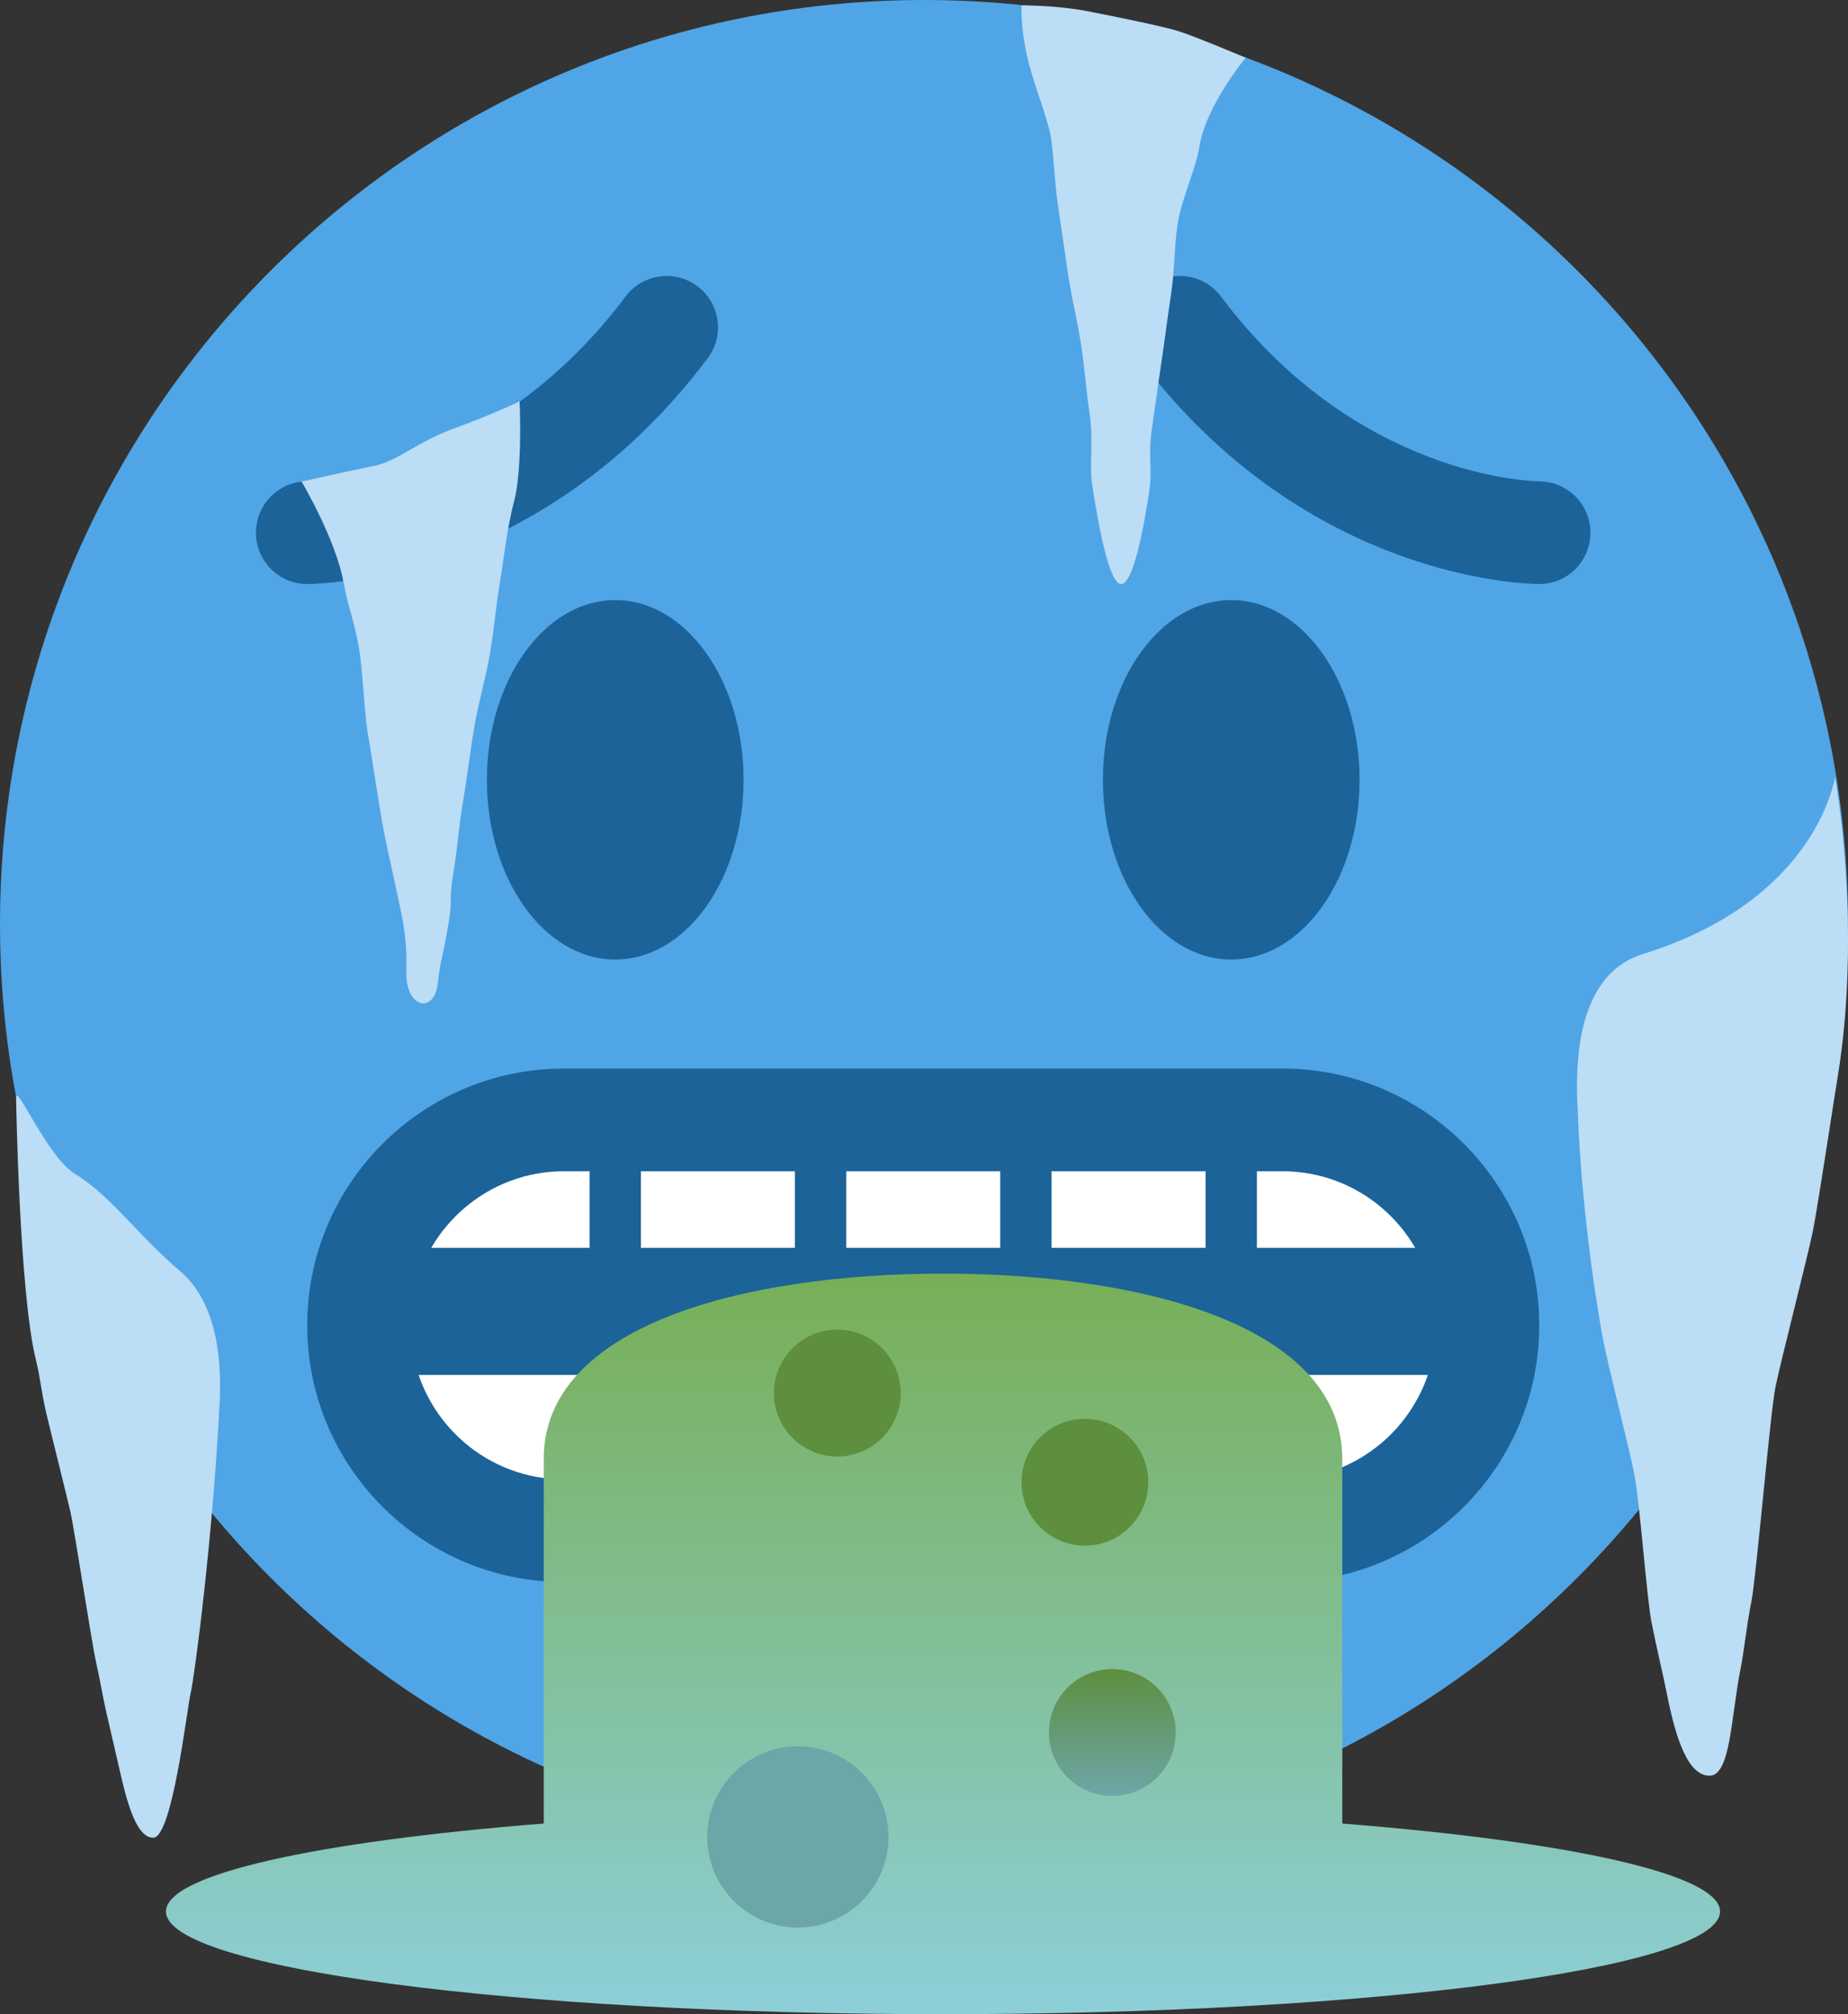 <svg version="1.1" xmlns="http://www.w3.org/2000/svg" xmlns:xlink="http://www.w3.org/1999/xlink" width="36" height="39.229"><rect width="100%" height="100%" fill="#333333" stroke="none"/><defs><linearGradient x1="240.37" y1="186.806" x2="240.37" y2="201.229" gradientUnits="userSpaceOnUse" id="color-1"><stop offset="0" stop-color="#77af57"/><stop offset="1" stop-color="#8dcfd8"/></linearGradient><linearGradient x1="243.669" y1="194.508" x2="243.669" y2="196.978" gradientUnits="userSpaceOnUse" id="color-2"><stop offset="0" stop-color="#5d8f3f"/><stop offset="1" stop-color="#6da6a8"/></linearGradient></defs><g transform="translate(-222,-162)"><g data-paper-data="{&quot;isPaintingLayer&quot;:true}" fill="none" fill-rule="nonzero" stroke="none" stroke-width="none" stroke-linecap="butt" stroke-linejoin="miter" stroke-miterlimit="10" stroke-dasharray="" stroke-dashoffset="0" font-family="none" font-weight="none" font-size="none" text-anchor="none" style="mix-blend-mode: normal"><path d="M222,180c0,-9.941 8.059,-18 18,-18c9.941,0 18,8.059 18,18c0,9.941 -8.059,18 -18,18c-9.941,0 -18,-8.059 -18,-18z" fill="#50a5e6" stroke-width="1"/><path d="M231.485,177.188c0,-1.933 1.119,-3.5 2.5,-3.5c1.381,0 2.5,1.567 2.5,3.5c0,1.933 -1.119,3.5 -2.5,3.5c-1.381,0 -2.5,-1.567 -2.5,-3.5z" fill="#1c6399" stroke-width="1"/><path d="M243.485,177.188c0,-1.933 1.119,-3.5 2.5,-3.5c1.381,0 2.5,1.567 2.5,3.5c0,1.933 -1.119,3.5 -2.5,3.5c-1.381,0 -2.5,-1.567 -2.5,-3.5z" fill="#1c6399" stroke-width="1"/><path d="M246.985,183.833c2.209,0 4,1.791 4,4c0,2.209 -1.791,4 -4,4h-14c-2.209,0 -4,-1.791 -4,-4c0,-2.209 1.791,-4 4,-4z" data-paper-data="{&quot;origPos&quot;:null}" fill="#ffffff" stroke-width="1"/><path d="M257.798,182.98c-0.08,0.485 -0.379,2.472 -0.479,2.979c-0.098,0.499 -0.637,2.576 -0.734,3.067c-0.102,0.515 -0.373,3.692 -0.465,4.156c-0.111,0.562 -0.133,0.92 -0.218,1.349c-0.183,0.928 -0.19,2.053 -0.599,2.053c-0.408,0 -0.648,-0.669 -0.832,-1.598c-0.085,-0.43 -0.189,-0.835 -0.3,-1.398c-0.092,-0.467 -0.228,-2.341 -0.333,-2.873c-0.095,-0.483 -0.502,-2.082 -0.602,-2.589c-0.099,-0.5 -0.417,-2.417 -0.497,-4.392c-0.023,-0.572 -0.196,-2.697 1.265,-3.152c3.706,-1.154 3.752,-3.839 3.752,-3.394c0,0.001 0.52,2.895 0.042,5.792zM222.702,188.497c0.076,0.303 0.11,0.64 0.19,0.987c0.073,0.315 0.403,1.627 0.479,1.958c0.075,0.326 0.424,2.599 0.496,2.913c0.08,0.345 0.13,0.674 0.2,0.976l0.225,0.977c0.14,0.606 0.321,1.484 0.693,1.484c0.372,0 0.654,-2.492 0.73,-2.823c0.076,-0.326 0.426,-2.969 0.562,-5.625c0.032,-0.62 0.034,-1.907 -0.776,-2.594c-0.81,-0.687 -1.35,-1.469 -2.04,-1.887c-0.535,-0.324 -1.148,-1.778 -1.148,-1.488c0,0.001 0.062,3.822 0.389,5.122z" fill="#bbddf5" stroke-width="1"/><path d="M227.986,173.375c-0.552,0 -1,-0.448 -1,-1c0,-0.551 0.445,-0.998 0.996,-1c0.156,-0.002 3.569,-0.086 6.205,-3.6c0.331,-0.44 0.957,-0.532 1.4,-0.2c0.442,0.331 0.531,0.958 0.2,1.4c-3.263,4.35 -7.617,4.4 -7.801,4.4zM251.986,173.375c-0.184,0 -4.537,-0.05 -7.8,-4.4c-0.332,-0.442 -0.242,-1.069 0.2,-1.4c0.441,-0.333 1.067,-0.242 1.399,0.2c2.641,3.521 6.062,3.599 6.206,3.6c0.55,0.006 0.994,0.456 0.991,1.005c-0.002,0.551 -0.446,0.995 -0.996,0.995z" fill="#1c6399" stroke-width="1"/><path d="M246.266,163.125c0,0 -0.991,-0.421 -1.317,-0.521c-0.287,-0.088 -1.193,-0.276 -1.753,-0.384c-0.625,-0.121 -1.294,-0.115 -1.294,-0.115c0,0 -0.03,0.402 0.114,1.025c0.116,0.502 0.404,1.198 0.458,1.559c0.059,0.391 0.068,0.855 0.141,1.348c0.064,0.426 0.128,0.88 0.197,1.342c0.067,0.446 0.182,0.894 0.249,1.341c0.07,0.464 0.102,0.925 0.167,1.353c0.074,0.496 -0.01,0.978 0.049,1.371c0.121,0.806 0.333,1.932 0.562,1.932c0.229,0 0.431,-1.019 0.552,-1.828c0.059,-0.391 -0.027,-0.695 0.047,-1.188c0.064,-0.426 0.118,-0.85 0.188,-1.312c0.067,-0.446 0.121,-0.882 0.188,-1.328c0.07,-0.464 0.061,-0.916 0.125,-1.344c0.074,-0.496 0.363,-1.107 0.422,-1.5c0.119,-0.806 0.905,-1.751 0.905,-1.751zM227.875,171.379c0,0 0.731,-0.164 1.427,-0.309c0.453,-0.094 0.812,-0.459 1.553,-0.729c0.771,-0.281 1.267,-0.524 1.267,-0.524c0,0 0.063,1.305 -0.109,1.956c-0.139,0.525 -0.212,1.203 -0.276,1.58c-0.07,0.408 -0.109,0.889 -0.197,1.404c-0.076,0.445 -0.216,0.91 -0.299,1.394c-0.08,0.467 -0.144,1.014 -0.224,1.481c-0.083,0.485 -0.105,0.902 -0.182,1.349c-0.089,0.518 -0.022,0.57 -0.093,0.98c-0.145,0.843 -0.165,0.727 -0.212,1.186c-0.047,0.459 -0.394,0.516 -0.544,0.18c-0.15,-0.336 0.009,-0.521 -0.136,-1.367c-0.07,-0.408 -0.327,-1.487 -0.41,-1.97c-0.08,-0.467 -0.188,-1.199 -0.268,-1.666c-0.083,-0.485 -0.104,-1.267 -0.181,-1.715c-0.089,-0.518 -0.225,-0.838 -0.295,-1.248c-0.145,-0.841 -0.821,-1.982 -0.821,-1.982z" fill="#bbddf5" stroke-width="1"/><path d="M251.985,187.812c0,2.757 -2.243,5 -5,5h-14c-2.757,0 -5,-2.243 -5,-5c0,-2.757 2.243,-5 5,-5h14c2.757,0 5,2.243 5,5zM246.485,184.812v2.5h3.449c-0.239,-1.416 -1.466,-2.5 -2.949,-2.5zM242.485,184.812v2.5h3v-2.5zM238.485,184.812v2.5h3v-2.5zM234.485,184.812v2.5h3v-2.5zM230.035,187.312h3.45v-2.5h-0.5c-1.483,0 -2.71,1.085 -2.95,2.5zM233.485,190.812v-2.5h-3.449c0.239,1.416 1.466,2.5 2.949,2.5zM237.485,190.812v-2.5h-3v2.5zM241.485,190.812v-2.5h-3v2.5zM245.485,190.812v-2.5h-3v2.5zM249.934,188.312h-3.449v2.5h0.5c1.483,0 2.71,-1.084 2.949,-2.5z" data-paper-data="{&quot;origPos&quot;:null}" fill="#1c6399" stroke-width="1"/><path d="M229.32,188.779v-2.476h21.275v2.476z" data-paper-data="{&quot;origPos&quot;:null}" fill="#1c6399" stroke-width="0"/><path d="M255.507,199.229c0,1.105 -6.777,2 -15.137,2c-8.36,0 -15.137,-0.895 -15.137,-2c0,-0.728 2.956,-1.364 7.359,-1.713v-7.101c0,-2.592 3.889,-3.609 7.778,-3.609c3.889,0 7.778,1.016 7.778,3.609v7.101c4.403,0.349 7.359,0.985 7.359,1.713z" data-paper-data="{&quot;origPos&quot;:null}" fill="url(#color-1)" stroke-width="1"/><path d="M237.076,189.132c0,-0.682 0.553,-1.235 1.235,-1.235c0.682,0 1.235,0.553 1.235,1.235c0,0.682 -0.553,1.235 -1.235,1.235c-0.682,0 -1.235,-0.553 -1.235,-1.235z" data-paper-data="{&quot;origPos&quot;:null}" fill="#5d8f3f" stroke-width="1"/><path d="M241.899,190.869c0,-0.682 0.553,-1.235 1.235,-1.235c0.682,0 1.235,0.553 1.235,1.235c0,0.682 -0.553,1.235 -1.235,1.235c-0.682,0 -1.235,-0.553 -1.235,-1.235z" data-paper-data="{&quot;origPos&quot;:null}" fill="#5d8f3f" stroke-width="1"/><path d="M243.471,196.962c-0.673,-0.109 -1.13,-0.744 -1.021,-1.417c0.109,-0.673 0.744,-1.13 1.417,-1.021c0.673,0.109 1.13,0.744 1.021,1.417c-0.109,0.673 -0.744,1.13 -1.417,1.021z" data-paper-data="{&quot;origPos&quot;:null}" fill="url(#color-2)" stroke-width="1"/><path d="M237.26,199.519c-0.962,-0.156 -1.616,-1.063 -1.459,-2.025c0.156,-0.962 1.063,-1.616 2.025,-1.459c0.962,0.156 1.616,1.063 1.459,2.025c-0.156,0.962 -1.063,1.616 -2.025,1.459z" data-paper-data="{&quot;origPos&quot;:null}" fill="#6da6a8" stroke-width="1"/></g></g></svg>